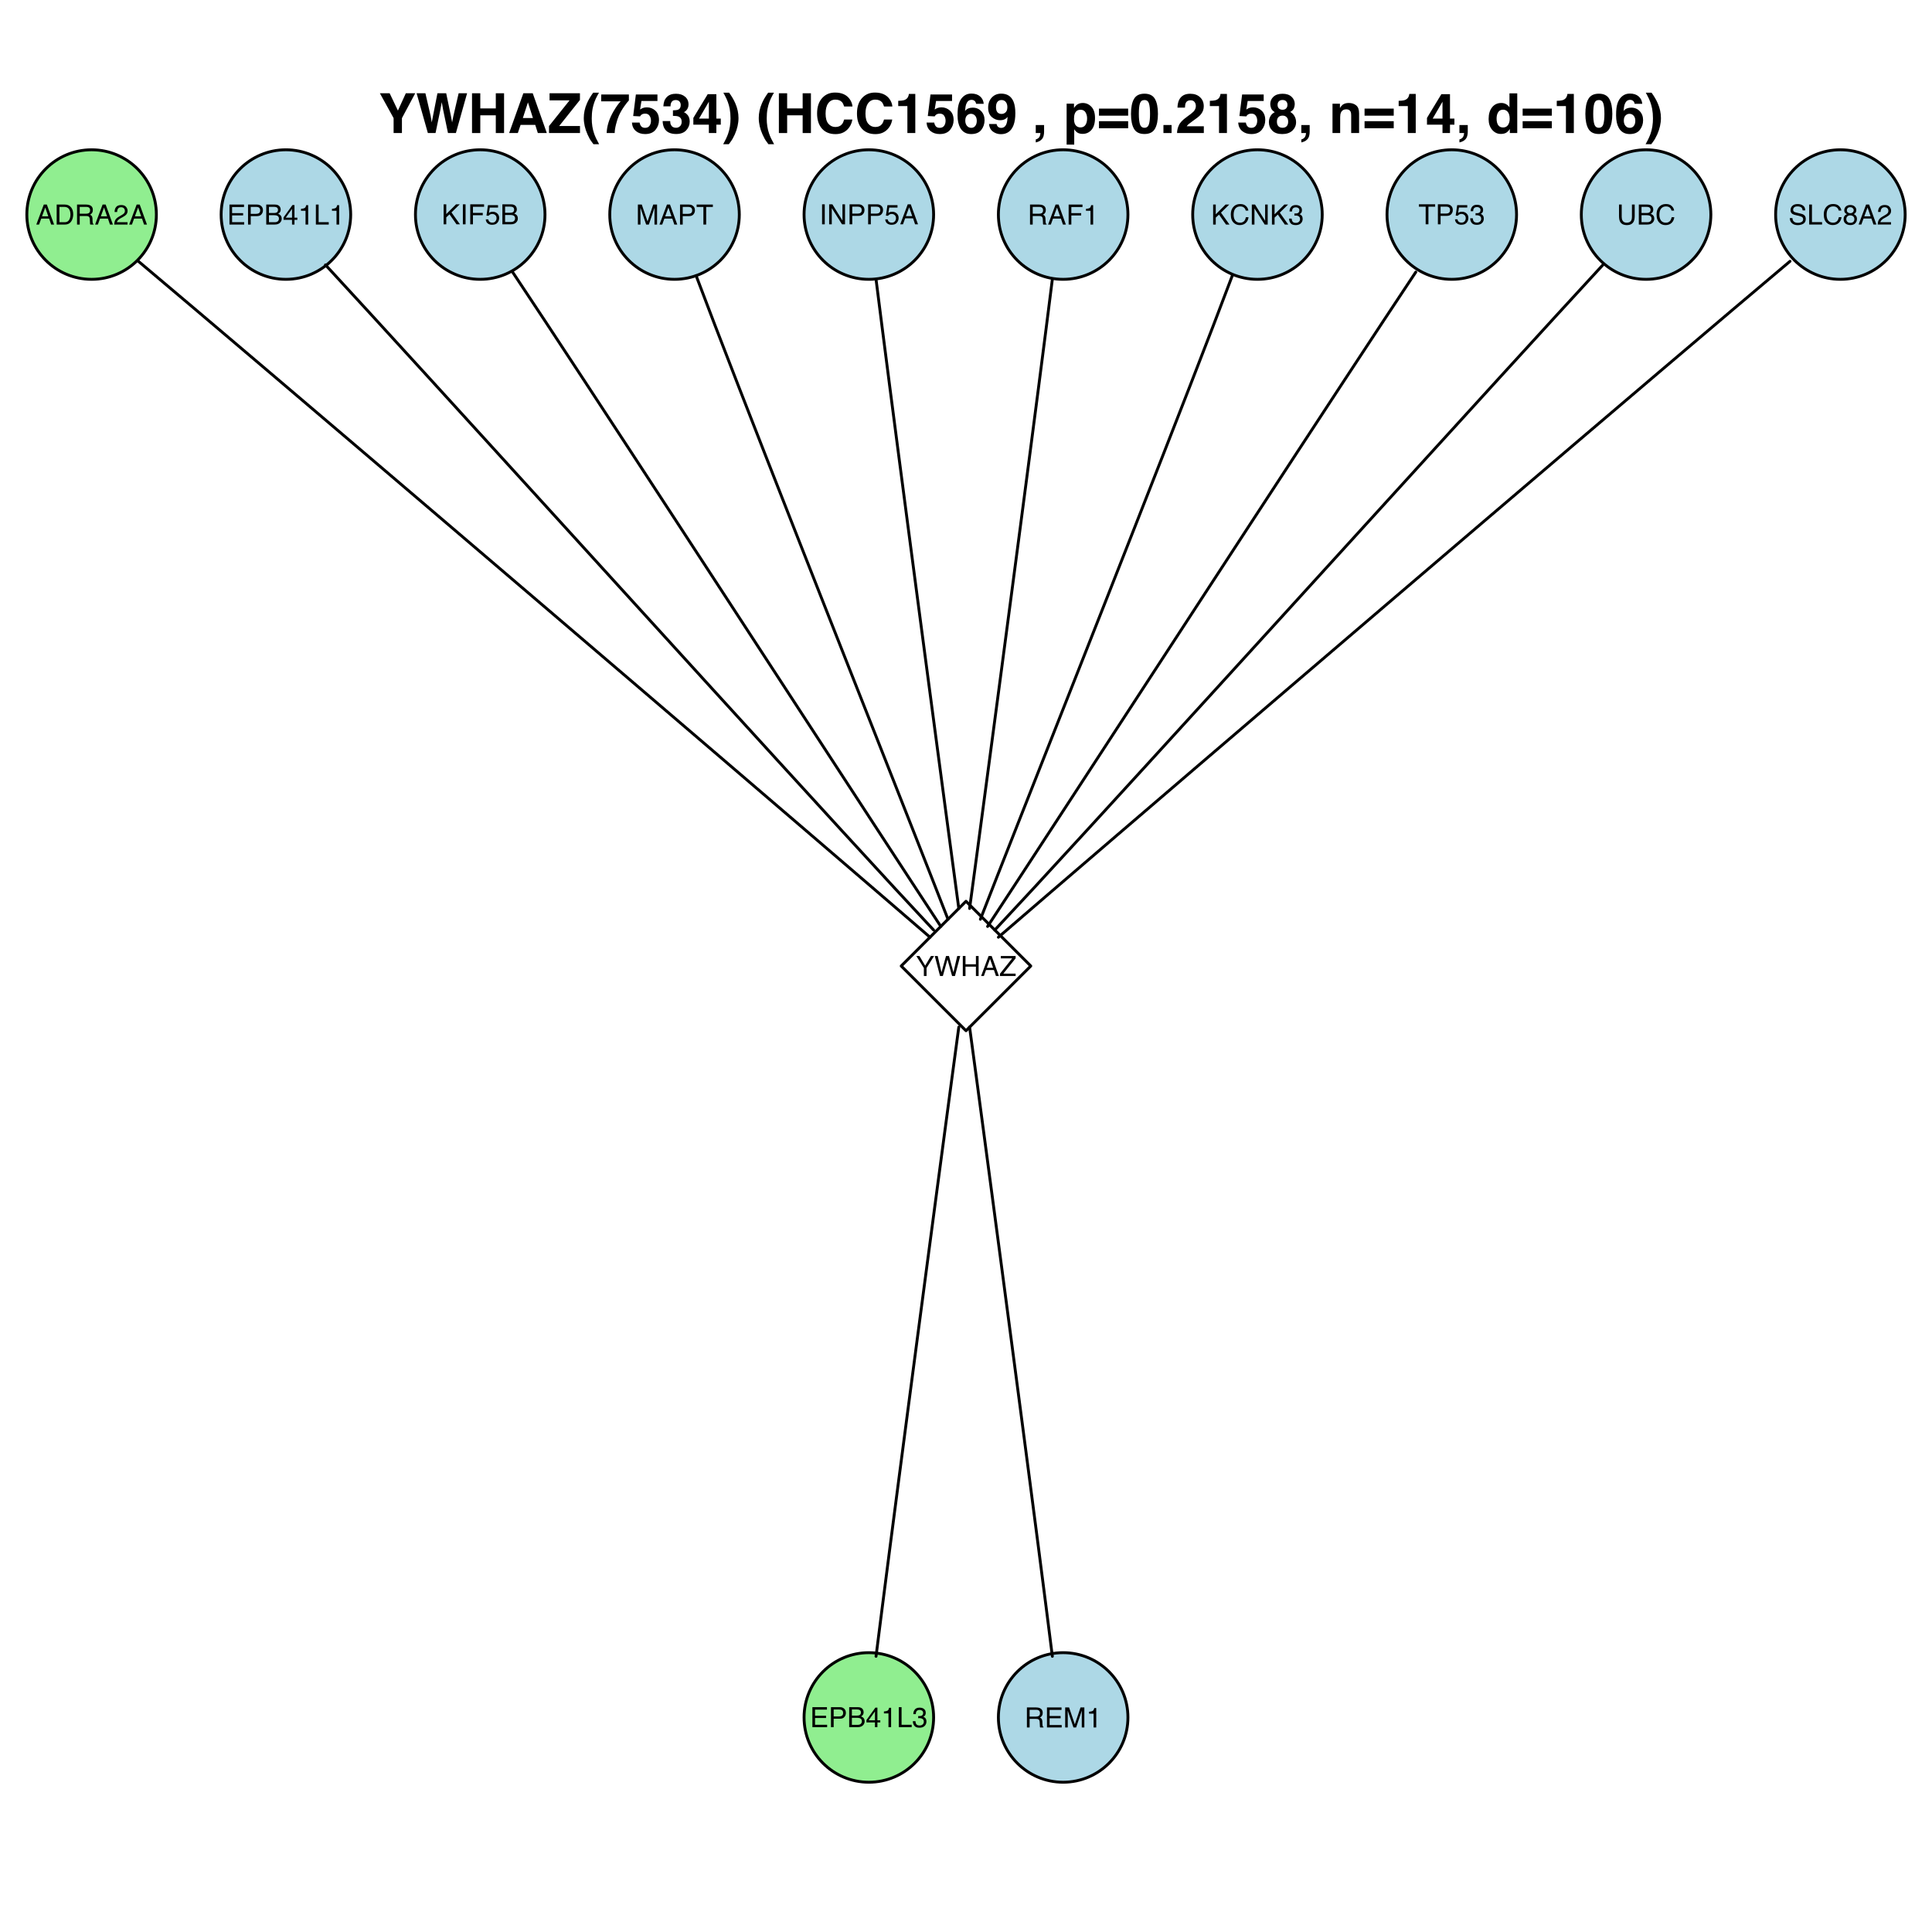 <?xml version="1.0" encoding="UTF-8"?>
<svg xmlns="http://www.w3.org/2000/svg" xmlns:xlink="http://www.w3.org/1999/xlink" width="504pt" height="504pt" viewBox="0 0 504 504" version="1.1">
<defs>
<g>
<symbol overflow="visible" id="glyph0-0">
<path style="stroke:none;" d="M 0.234 0 L 0.234 -5.219 L 4.375 -5.219 L 4.375 0 Z M 3.719 -0.656 L 3.719 -4.562 L 0.891 -4.562 L 0.891 -0.656 Z "/>
</symbol>
<symbol overflow="visible" id="glyph0-1">
<path style="stroke:none;" d="M 3.234 -2.141 L 2.438 -4.438 L 1.594 -2.141 Z M 2.062 -5.219 L 2.859 -5.219 L 4.75 0 L 3.984 0 L 3.453 -1.562 L 1.391 -1.562 L 0.828 0 L 0.109 0 Z M 2.438 -5.219 Z "/>
</symbol>
<symbol overflow="visible" id="glyph0-2">
<path style="stroke:none;" d="M 2.547 -0.609 C 2.785 -0.609 2.984 -0.629 3.141 -0.672 C 3.422 -0.766 3.645 -0.941 3.812 -1.203 C 3.957 -1.422 4.062 -1.691 4.125 -2.016 C 4.156 -2.211 4.172 -2.395 4.172 -2.562 C 4.172 -3.207 4.039 -3.707 3.781 -4.062 C 3.531 -4.426 3.117 -4.609 2.547 -4.609 L 1.297 -4.609 L 1.297 -0.609 Z M 0.578 -5.219 L 2.703 -5.219 C 3.41 -5.219 3.961 -4.961 4.359 -4.453 C 4.711 -3.992 4.891 -3.406 4.891 -2.688 C 4.891 -2.133 4.785 -1.633 4.578 -1.188 C 4.211 -0.395 3.582 0 2.688 0 L 0.578 0 Z "/>
</symbol>
<symbol overflow="visible" id="glyph0-3">
<path style="stroke:none;" d="M 2.969 -2.828 C 3.301 -2.828 3.562 -2.891 3.75 -3.016 C 3.945 -3.148 4.047 -3.391 4.047 -3.734 C 4.047 -4.109 3.91 -4.363 3.641 -4.5 C 3.504 -4.57 3.312 -4.609 3.062 -4.609 L 1.344 -4.609 L 1.344 -2.828 Z M 0.641 -5.219 L 3.047 -5.219 C 3.441 -5.219 3.77 -5.156 4.031 -5.031 C 4.52 -4.812 4.766 -4.406 4.766 -3.812 C 4.766 -3.5 4.695 -3.242 4.562 -3.047 C 4.438 -2.848 4.258 -2.688 4.031 -2.562 C 4.238 -2.477 4.391 -2.367 4.484 -2.234 C 4.586 -2.098 4.648 -1.879 4.672 -1.578 L 4.688 -0.875 C 4.695 -0.676 4.711 -0.531 4.734 -0.438 C 4.773 -0.27 4.852 -0.16 4.969 -0.109 L 4.969 0 L 4.094 0 C 4.07 -0.039 4.051 -0.098 4.031 -0.172 C 4.02 -0.242 4.016 -0.379 4.016 -0.578 L 3.969 -1.453 C 3.945 -1.797 3.82 -2.023 3.594 -2.141 C 3.457 -2.203 3.242 -2.234 2.953 -2.234 L 1.344 -2.234 L 1.344 0 L 0.641 0 Z "/>
</symbol>
<symbol overflow="visible" id="glyph0-4">
<path style="stroke:none;" d="M 0.234 0 C 0.254 -0.438 0.344 -0.816 0.5 -1.141 C 0.656 -1.461 0.961 -1.758 1.422 -2.031 L 2.094 -2.422 C 2.406 -2.598 2.625 -2.75 2.75 -2.875 C 2.938 -3.07 3.031 -3.297 3.031 -3.547 C 3.031 -3.836 2.941 -4.07 2.766 -4.25 C 2.586 -4.426 2.352 -4.516 2.062 -4.516 C 1.625 -4.516 1.32 -4.348 1.156 -4.016 C 1.062 -3.836 1.008 -3.594 1 -3.281 L 0.344 -3.281 C 0.352 -3.719 0.438 -4.078 0.594 -4.359 C 0.875 -4.848 1.363 -5.094 2.062 -5.094 C 2.645 -5.094 3.066 -4.938 3.328 -4.625 C 3.598 -4.312 3.734 -3.961 3.734 -3.578 C 3.734 -3.172 3.594 -2.82 3.312 -2.531 C 3.145 -2.363 2.848 -2.16 2.422 -1.922 L 1.938 -1.656 C 1.695 -1.531 1.516 -1.406 1.391 -1.281 C 1.148 -1.082 1 -0.859 0.938 -0.609 L 3.719 -0.609 L 3.719 0 Z "/>
</symbol>
<symbol overflow="visible" id="glyph0-5">
<path style="stroke:none;" d="M 0.625 -5.219 L 4.422 -5.219 L 4.422 -4.578 L 1.312 -4.578 L 1.312 -2.984 L 4.188 -2.984 L 4.188 -2.391 L 1.312 -2.391 L 1.312 -0.625 L 4.469 -0.625 L 4.469 0 L 0.625 0 Z M 2.547 -5.219 Z "/>
</symbol>
<symbol overflow="visible" id="glyph0-6">
<path style="stroke:none;" d="M 0.625 -5.219 L 2.969 -5.219 C 3.426 -5.219 3.797 -5.082 4.078 -4.812 C 4.367 -4.551 4.516 -4.188 4.516 -3.719 C 4.516 -3.312 4.383 -2.957 4.125 -2.656 C 3.875 -2.352 3.488 -2.203 2.969 -2.203 L 1.328 -2.203 L 1.328 0 L 0.625 0 Z M 3.797 -3.719 C 3.797 -4.102 3.656 -4.363 3.375 -4.5 C 3.219 -4.57 3.004 -4.609 2.734 -4.609 L 1.328 -4.609 L 1.328 -2.797 L 2.734 -2.797 C 3.047 -2.797 3.301 -2.863 3.5 -3 C 3.695 -3.133 3.797 -3.375 3.797 -3.719 Z "/>
</symbol>
<symbol overflow="visible" id="glyph0-7">
<path style="stroke:none;" d="M 2.516 -3.016 C 2.805 -3.016 3.035 -3.051 3.203 -3.125 C 3.461 -3.258 3.594 -3.492 3.594 -3.828 C 3.594 -4.172 3.457 -4.398 3.188 -4.516 C 3.031 -4.586 2.797 -4.625 2.484 -4.625 L 1.234 -4.625 L 1.234 -3.016 Z M 2.75 -0.609 C 3.188 -0.609 3.492 -0.734 3.672 -0.984 C 3.785 -1.141 3.844 -1.328 3.844 -1.547 C 3.844 -1.93 3.676 -2.191 3.344 -2.328 C 3.164 -2.398 2.926 -2.438 2.625 -2.438 L 1.234 -2.438 L 1.234 -0.609 Z M 0.531 -5.219 L 2.781 -5.219 C 3.383 -5.219 3.816 -5.035 4.078 -4.672 C 4.223 -4.453 4.297 -4.203 4.297 -3.922 C 4.297 -3.586 4.203 -3.316 4.016 -3.109 C 3.922 -2.992 3.785 -2.895 3.609 -2.812 C 3.867 -2.707 4.066 -2.594 4.203 -2.469 C 4.441 -2.238 4.562 -1.922 4.562 -1.516 C 4.562 -1.18 4.453 -0.879 4.234 -0.609 C 3.922 -0.203 3.422 0 2.734 0 L 0.531 0 Z "/>
</symbol>
<symbol overflow="visible" id="glyph0-8">
<path style="stroke:none;" d="M 2.406 -1.797 L 2.406 -4.094 L 0.766 -1.797 Z M 2.406 0 L 2.406 -1.234 L 0.188 -1.234 L 0.188 -1.859 L 2.516 -5.094 L 3.047 -5.094 L 3.047 -1.797 L 3.797 -1.797 L 3.797 -1.234 L 3.047 -1.234 L 3.047 0 Z "/>
</symbol>
<symbol overflow="visible" id="glyph0-9">
<path style="stroke:none;" d="M 0.703 -3.594 L 0.703 -4.094 C 1.16 -4.133 1.477 -4.207 1.656 -4.312 C 1.844 -4.414 1.977 -4.664 2.062 -5.062 L 2.578 -5.062 L 2.578 0 L 1.891 0 L 1.891 -3.594 Z "/>
</symbol>
<symbol overflow="visible" id="glyph0-10">
<path style="stroke:none;" d="M 0.547 -5.219 L 1.266 -5.219 L 1.266 -0.625 L 3.906 -0.625 L 3.906 0 L 0.547 0 Z "/>
</symbol>
<symbol overflow="visible" id="glyph0-11">
<path style="stroke:none;" d="M 0.547 -5.219 L 1.234 -5.219 L 1.234 -2.672 L 3.781 -5.219 L 4.75 -5.219 L 2.594 -3.109 L 4.812 0 L 3.906 0 L 2.078 -2.609 L 1.234 -1.812 L 1.234 0 L 0.547 0 Z "/>
</symbol>
<symbol overflow="visible" id="glyph0-12">
<path style="stroke:none;" d="M 0.719 -5.219 L 1.422 -5.219 L 1.422 0 L 0.719 0 Z "/>
</symbol>
<symbol overflow="visible" id="glyph0-13">
<path style="stroke:none;" d="M 0.625 -5.219 L 4.234 -5.219 L 4.234 -4.578 L 1.328 -4.578 L 1.328 -2.984 L 3.891 -2.984 L 3.891 -2.375 L 1.328 -2.375 L 1.328 0 L 0.625 0 Z "/>
</symbol>
<symbol overflow="visible" id="glyph0-14">
<path style="stroke:none;" d="M 0.891 -1.297 C 0.941 -0.93 1.113 -0.68 1.406 -0.547 C 1.551 -0.473 1.727 -0.438 1.938 -0.438 C 2.312 -0.438 2.586 -0.555 2.766 -0.797 C 2.953 -1.035 3.047 -1.301 3.047 -1.594 C 3.047 -1.945 2.938 -2.219 2.719 -2.406 C 2.5 -2.602 2.238 -2.703 1.938 -2.703 C 1.719 -2.703 1.531 -2.66 1.375 -2.578 C 1.219 -2.492 1.082 -2.379 0.969 -2.234 L 0.422 -2.266 L 0.812 -5 L 3.438 -5 L 3.438 -4.375 L 1.281 -4.375 L 1.062 -2.969 C 1.188 -3.051 1.301 -3.117 1.406 -3.172 C 1.594 -3.242 1.812 -3.281 2.062 -3.281 C 2.531 -3.281 2.926 -3.129 3.25 -2.828 C 3.57 -2.535 3.734 -2.156 3.734 -1.688 C 3.734 -1.207 3.582 -0.785 3.281 -0.422 C 2.988 -0.055 2.516 0.125 1.859 0.125 C 1.453 0.125 1.086 0.008 0.766 -0.219 C 0.453 -0.457 0.273 -0.816 0.234 -1.297 Z "/>
</symbol>
<symbol overflow="visible" id="glyph0-15">
<path style="stroke:none;" d="M 0.531 -5.219 L 1.547 -5.219 L 3.047 -0.812 L 4.531 -5.219 L 5.531 -5.219 L 5.531 0 L 4.859 0 L 4.859 -3.078 C 4.859 -3.18 4.859 -3.352 4.859 -3.594 C 4.867 -3.844 4.875 -4.109 4.875 -4.391 L 3.391 0 L 2.688 0 L 1.188 -4.391 L 1.188 -4.234 C 1.188 -4.109 1.188 -3.914 1.188 -3.656 C 1.195 -3.395 1.203 -3.203 1.203 -3.078 L 1.203 0 L 0.531 0 Z "/>
</symbol>
<symbol overflow="visible" id="glyph0-16">
<path style="stroke:none;" d="M 4.344 -5.219 L 4.344 -4.594 L 2.594 -4.594 L 2.594 0 L 1.875 0 L 1.875 -4.594 L 0.109 -4.594 L 0.109 -5.219 Z "/>
</symbol>
<symbol overflow="visible" id="glyph0-17">
<path style="stroke:none;" d="M 0.547 -5.219 L 1.391 -5.219 L 4.016 -0.984 L 4.016 -5.219 L 4.688 -5.219 L 4.688 0 L 3.906 0 L 1.234 -4.219 L 1.234 0 L 0.547 0 Z M 2.578 -5.219 Z "/>
</symbol>
<symbol overflow="visible" id="glyph0-18">
<path style="stroke:none;" d="M 2.75 -5.359 C 3.406 -5.359 3.914 -5.18 4.281 -4.828 C 4.645 -4.484 4.848 -4.086 4.891 -3.641 L 4.203 -3.641 C 4.129 -3.984 3.973 -4.25 3.734 -4.438 C 3.504 -4.633 3.176 -4.734 2.75 -4.734 C 2.238 -4.734 1.828 -4.551 1.516 -4.188 C 1.203 -3.832 1.047 -3.285 1.047 -2.547 C 1.047 -1.93 1.188 -1.43 1.469 -1.047 C 1.75 -0.672 2.176 -0.484 2.75 -0.484 C 3.258 -0.484 3.656 -0.68 3.938 -1.078 C 4.07 -1.297 4.176 -1.578 4.25 -1.922 L 4.938 -1.922 C 4.875 -1.367 4.672 -0.906 4.328 -0.531 C 3.91 -0.082 3.352 0.141 2.656 0.141 C 2.051 0.141 1.539 -0.047 1.125 -0.422 C 0.582 -0.898 0.312 -1.645 0.312 -2.656 C 0.312 -3.426 0.516 -4.055 0.922 -4.547 C 1.367 -5.086 1.977 -5.359 2.75 -5.359 Z M 2.609 -5.359 Z "/>
</symbol>
<symbol overflow="visible" id="glyph0-19">
<path style="stroke:none;" d="M 1.891 0.141 C 1.285 0.141 0.848 -0.02 0.578 -0.344 C 0.305 -0.676 0.172 -1.082 0.172 -1.562 L 0.844 -1.562 C 0.875 -1.227 0.938 -0.988 1.031 -0.844 C 1.195 -0.57 1.492 -0.438 1.922 -0.438 C 2.254 -0.438 2.52 -0.523 2.719 -0.703 C 2.926 -0.891 3.031 -1.125 3.031 -1.406 C 3.031 -1.758 2.922 -2.004 2.703 -2.141 C 2.492 -2.285 2.203 -2.359 1.828 -2.359 C 1.785 -2.359 1.738 -2.352 1.688 -2.344 C 1.645 -2.344 1.602 -2.344 1.562 -2.344 L 1.562 -2.906 C 1.625 -2.906 1.676 -2.898 1.719 -2.891 C 1.77 -2.891 1.82 -2.891 1.875 -2.891 C 2.113 -2.891 2.312 -2.926 2.469 -3 C 2.727 -3.133 2.859 -3.375 2.859 -3.719 C 2.859 -3.969 2.77 -4.16 2.594 -4.297 C 2.414 -4.43 2.207 -4.5 1.969 -4.5 C 1.539 -4.5 1.242 -4.359 1.078 -4.078 C 0.992 -3.922 0.945 -3.695 0.938 -3.406 L 0.297 -3.406 C 0.297 -3.789 0.375 -4.113 0.531 -4.375 C 0.789 -4.852 1.25 -5.094 1.906 -5.094 C 2.414 -5.094 2.812 -4.973 3.094 -4.734 C 3.383 -4.504 3.531 -4.172 3.531 -3.734 C 3.531 -3.422 3.445 -3.172 3.281 -2.984 C 3.176 -2.859 3.039 -2.766 2.875 -2.703 C 3.145 -2.629 3.352 -2.484 3.5 -2.266 C 3.645 -2.055 3.719 -1.801 3.719 -1.5 C 3.719 -1.02 3.555 -0.625 3.234 -0.312 C 2.922 -0.008 2.473 0.141 1.891 0.141 Z "/>
</symbol>
<symbol overflow="visible" id="glyph0-20">
<path style="stroke:none;" d="M 1.312 -5.219 L 1.312 -1.984 C 1.312 -1.609 1.383 -1.297 1.531 -1.047 C 1.738 -0.672 2.094 -0.484 2.594 -0.484 C 3.195 -0.484 3.602 -0.688 3.812 -1.094 C 3.926 -1.312 3.984 -1.609 3.984 -1.984 L 3.984 -5.219 L 4.703 -5.219 L 4.703 -2.281 C 4.703 -1.645 4.617 -1.156 4.453 -0.812 C 4.129 -0.176 3.531 0.141 2.656 0.141 C 1.77 0.141 1.172 -0.176 0.859 -0.812 C 0.691 -1.156 0.609 -1.645 0.609 -2.281 L 0.609 -5.219 Z M 2.656 -5.219 Z "/>
</symbol>
<symbol overflow="visible" id="glyph0-21">
<path style="stroke:none;" d="M 1.016 -1.688 C 1.035 -1.383 1.102 -1.145 1.219 -0.969 C 1.457 -0.613 1.875 -0.438 2.469 -0.438 C 2.727 -0.438 2.969 -0.477 3.188 -0.562 C 3.602 -0.707 3.812 -0.969 3.812 -1.344 C 3.812 -1.625 3.723 -1.828 3.547 -1.953 C 3.367 -2.066 3.086 -2.172 2.703 -2.266 L 2 -2.422 C 1.539 -2.523 1.211 -2.641 1.016 -2.766 C 0.691 -2.984 0.531 -3.305 0.531 -3.734 C 0.531 -4.203 0.691 -4.586 1.016 -4.891 C 1.336 -5.191 1.797 -5.344 2.391 -5.344 C 2.93 -5.344 3.395 -5.207 3.781 -4.938 C 4.164 -4.676 4.359 -4.258 4.359 -3.688 L 3.688 -3.688 C 3.656 -3.957 3.582 -4.172 3.469 -4.328 C 3.25 -4.598 2.879 -4.734 2.359 -4.734 C 1.941 -4.734 1.645 -4.645 1.469 -4.469 C 1.289 -4.289 1.203 -4.086 1.203 -3.859 C 1.203 -3.609 1.305 -3.422 1.516 -3.297 C 1.648 -3.223 1.969 -3.129 2.469 -3.016 L 3.188 -2.844 C 3.539 -2.77 3.816 -2.66 4.016 -2.516 C 4.336 -2.273 4.5 -1.922 4.5 -1.453 C 4.5 -0.879 4.289 -0.469 3.875 -0.219 C 3.457 0.031 2.969 0.156 2.406 0.156 C 1.758 0.156 1.254 -0.008 0.891 -0.344 C 0.523 -0.676 0.344 -1.125 0.344 -1.688 Z M 2.438 -5.359 Z "/>
</symbol>
<symbol overflow="visible" id="glyph0-22">
<path style="stroke:none;" d="M 1.969 -2.953 C 2.25 -2.953 2.469 -3.031 2.625 -3.188 C 2.789 -3.344 2.875 -3.531 2.875 -3.75 C 2.875 -3.938 2.797 -4.109 2.641 -4.266 C 2.492 -4.43 2.266 -4.516 1.953 -4.516 C 1.648 -4.516 1.426 -4.43 1.281 -4.266 C 1.145 -4.109 1.078 -3.926 1.078 -3.719 C 1.078 -3.477 1.164 -3.289 1.344 -3.156 C 1.52 -3.02 1.727 -2.953 1.969 -2.953 Z M 2.016 -0.438 C 2.305 -0.438 2.551 -0.516 2.75 -0.672 C 2.945 -0.836 3.047 -1.078 3.047 -1.391 C 3.047 -1.723 2.941 -1.973 2.734 -2.141 C 2.535 -2.305 2.281 -2.391 1.969 -2.391 C 1.664 -2.391 1.414 -2.301 1.219 -2.125 C 1.031 -1.957 0.938 -1.719 0.938 -1.406 C 0.938 -1.145 1.023 -0.914 1.203 -0.719 C 1.379 -0.531 1.648 -0.438 2.016 -0.438 Z M 1.109 -2.703 C 0.93 -2.785 0.789 -2.875 0.688 -2.969 C 0.5 -3.156 0.406 -3.398 0.406 -3.703 C 0.406 -4.086 0.539 -4.414 0.812 -4.688 C 1.094 -4.957 1.484 -5.094 1.984 -5.094 C 2.473 -5.094 2.852 -4.961 3.125 -4.703 C 3.406 -4.453 3.547 -4.156 3.547 -3.812 C 3.547 -3.488 3.469 -3.234 3.312 -3.047 C 3.219 -2.93 3.078 -2.82 2.891 -2.719 C 3.098 -2.613 3.266 -2.5 3.391 -2.375 C 3.609 -2.145 3.719 -1.836 3.719 -1.453 C 3.719 -1.004 3.566 -0.625 3.266 -0.312 C 2.973 -0.008 2.551 0.141 2 0.141 C 1.508 0.141 1.094 0.008 0.75 -0.25 C 0.406 -0.52 0.234 -0.91 0.234 -1.422 C 0.234 -1.723 0.305 -1.984 0.453 -2.203 C 0.598 -2.422 0.816 -2.586 1.109 -2.703 Z "/>
</symbol>
<symbol overflow="visible" id="glyph0-23">
<path style="stroke:none;" d="M 0.156 -5.219 L 0.969 -5.219 L 2.469 -2.703 L 3.969 -5.219 L 4.797 -5.219 L 2.828 -2.094 L 2.828 0 L 2.125 0 L 2.125 -2.094 Z M 2.484 -5.219 Z "/>
</symbol>
<symbol overflow="visible" id="glyph0-24">
<path style="stroke:none;" d="M 0.891 -5.219 L 1.875 -0.969 L 3.062 -5.219 L 3.828 -5.219 L 5 -0.969 L 5.984 -5.219 L 6.766 -5.219 L 5.391 0 L 4.641 0 L 3.438 -4.328 L 2.234 0 L 1.5 0 L 0.125 -5.219 Z "/>
</symbol>
<symbol overflow="visible" id="glyph0-25">
<path style="stroke:none;" d="M 0.578 -5.219 L 1.281 -5.219 L 1.281 -3.062 L 4 -3.062 L 4 -5.219 L 4.703 -5.219 L 4.703 0 L 4 0 L 4 -2.438 L 1.281 -2.438 L 1.281 0 L 0.578 0 Z "/>
</symbol>
<symbol overflow="visible" id="glyph0-26">
<path style="stroke:none;" d="M 0.172 -0.578 L 3.359 -4.594 L 0.406 -4.594 L 0.406 -5.219 L 4.266 -5.219 L 4.266 -4.609 L 1.062 -0.625 L 4.266 -0.625 L 4.266 0 L 0.172 0 Z M 2.344 -5.219 Z "/>
</symbol>
<symbol overflow="visible" id="glyph1-0">
<path style="stroke:none;" d="M 1.078 0 L 1.078 -10.375 L 9.438 -10.375 L 9.438 0 Z M 8.141 -1.297 L 8.141 -9.078 L 2.375 -9.078 L 2.375 -1.297 Z "/>
</symbol>
<symbol overflow="visible" id="glyph1-1">
<path style="stroke:none;" d="M 7.016 -10.375 L 9.469 -10.375 L 6 -3.891 L 6 0 L 3.828 0 L 3.828 -3.891 L 0.25 -10.375 L 2.797 -10.375 L 4.953 -5.859 Z M 4.859 -10.375 Z "/>
</symbol>
<symbol overflow="visible" id="glyph1-2">
<path style="stroke:none;" d="M 2.516 -10.375 L 3.891 -4.438 L 4.172 -2.781 L 4.484 -4.391 L 5.656 -10.375 L 7.938 -10.375 L 9.172 -4.438 L 9.484 -2.781 L 9.797 -4.375 L 11.188 -10.375 L 13.391 -10.375 L 10.469 0 L 8.406 0 L 7.141 -6.062 L 6.781 -8.062 L 6.422 -6.062 L 5.156 0 L 3.156 0 L 0.219 -10.375 Z "/>
</symbol>
<symbol overflow="visible" id="glyph1-3">
<path style="stroke:none;" d="M 1.078 0 L 1.078 -10.375 L 3.234 -10.375 L 3.234 -6.422 L 7.281 -6.422 L 7.281 -10.375 L 9.438 -10.375 L 9.438 0 L 7.281 0 L 7.281 -4.625 L 3.234 -4.625 L 3.234 0 Z "/>
</symbol>
<symbol overflow="visible" id="glyph1-4">
<path style="stroke:none;" d="M 3.938 -3.922 L 6.562 -3.922 L 5.266 -8 Z M 4.062 -10.375 L 6.516 -10.375 L 10.188 0 L 7.844 0 L 7.172 -2.125 L 3.344 -2.125 L 2.625 0 L 0.359 0 Z M 5.281 -10.375 Z "/>
</symbol>
<symbol overflow="visible" id="glyph1-5">
<path style="stroke:none;" d="M 0.359 -1.828 L 5.719 -8.531 L 0.5 -8.531 L 0.5 -10.375 L 8.422 -10.375 L 8.422 -8.625 L 3 -1.828 L 8.438 -1.828 L 8.438 0 L 0.359 0 Z M 4.453 -10.375 Z "/>
</symbol>
<symbol overflow="visible" id="glyph1-6">
<path style="stroke:none;" d="M 1.453 -7.75 C 1.816 -8.613 2.359 -9.539 3.078 -10.531 L 4.594 -10.531 L 4.156 -9.75 C 3.562 -8.664 3.148 -7.531 2.922 -6.344 C 2.773 -5.562 2.703 -4.711 2.703 -3.797 C 2.703 -2.359 2.91 -1.039 3.328 0.156 C 3.566 0.875 4 1.789 4.625 2.906 L 3.141 2.906 L 2.641 2.219 C 2.316 1.812 1.973 1.195 1.609 0.375 C 0.953 -1.082 0.625 -2.516 0.625 -3.922 C 0.625 -5.211 0.898 -6.488 1.453 -7.75 Z "/>
</symbol>
<symbol overflow="visible" id="glyph1-7">
<path style="stroke:none;" d="M 7.594 -8.5 C 7.289 -8.195 6.875 -7.664 6.344 -6.906 C 5.812 -6.156 5.363 -5.379 5 -4.578 C 4.719 -3.941 4.461 -3.164 4.234 -2.25 C 4.004 -1.332 3.891 -0.582 3.891 0 L 1.797 0 C 1.859 -1.832 2.461 -3.734 3.609 -5.703 C 4.336 -6.93 4.953 -7.785 5.453 -8.266 L 0.359 -8.266 L 0.391 -10.062 L 7.594 -10.062 Z "/>
</symbol>
<symbol overflow="visible" id="glyph1-8">
<path style="stroke:none;" d="M 2.375 -2.734 C 2.457 -2.297 2.609 -1.957 2.828 -1.719 C 3.055 -1.477 3.383 -1.359 3.812 -1.359 C 4.312 -1.359 4.691 -1.531 4.953 -1.875 C 5.211 -2.227 5.344 -2.672 5.344 -3.203 C 5.344 -3.723 5.219 -4.16 4.969 -4.516 C 4.727 -4.879 4.352 -5.062 3.844 -5.062 C 3.594 -5.062 3.379 -5.031 3.203 -4.969 C 2.891 -4.852 2.656 -4.645 2.5 -4.344 L 0.703 -4.438 L 1.406 -10.062 L 7.031 -10.062 L 7.031 -8.359 L 2.859 -8.359 L 2.5 -6.141 C 2.812 -6.336 3.051 -6.469 3.219 -6.531 C 3.508 -6.645 3.863 -6.703 4.281 -6.703 C 5.125 -6.703 5.859 -6.414 6.484 -5.844 C 7.117 -5.281 7.438 -4.457 7.438 -3.375 C 7.438 -2.426 7.133 -1.582 6.531 -0.844 C 5.926 -0.102 5.02 0.266 3.812 0.266 C 2.844 0.266 2.047 0.004 1.422 -0.516 C 0.797 -1.035 0.445 -1.773 0.375 -2.734 Z "/>
</symbol>
<symbol overflow="visible" id="glyph1-9">
<path style="stroke:none;" d="M 2.344 -3.125 C 2.344 -2.719 2.41 -2.383 2.547 -2.125 C 2.785 -1.625 3.227 -1.375 3.875 -1.375 C 4.27 -1.375 4.613 -1.508 4.906 -1.781 C 5.195 -2.051 5.344 -2.441 5.344 -2.953 C 5.344 -3.617 5.07 -4.066 4.531 -4.297 C 4.219 -4.422 3.727 -4.484 3.062 -4.484 L 3.062 -5.922 C 3.719 -5.93 4.176 -5.992 4.438 -6.109 C 4.875 -6.305 5.094 -6.703 5.094 -7.297 C 5.094 -7.691 4.977 -8.008 4.75 -8.25 C 4.531 -8.488 4.211 -8.609 3.797 -8.609 C 3.328 -8.609 2.977 -8.457 2.75 -8.156 C 2.531 -7.863 2.426 -7.469 2.438 -6.969 L 0.562 -6.969 C 0.582 -7.469 0.672 -7.945 0.828 -8.406 C 0.984 -8.801 1.238 -9.172 1.594 -9.516 C 1.852 -9.754 2.164 -9.938 2.531 -10.062 C 2.895 -10.188 3.336 -10.25 3.859 -10.25 C 4.836 -10.25 5.625 -9.992 6.219 -9.484 C 6.82 -8.984 7.125 -8.312 7.125 -7.469 C 7.125 -6.863 6.941 -6.352 6.578 -5.938 C 6.359 -5.688 6.125 -5.516 5.875 -5.422 C 6.062 -5.422 6.328 -5.258 6.672 -4.938 C 7.18 -4.469 7.438 -3.82 7.438 -3 C 7.438 -2.133 7.133 -1.375 6.531 -0.719 C 5.938 -0.07 5.055 0.25 3.891 0.25 C 2.441 0.25 1.438 -0.219 0.875 -1.156 C 0.57 -1.656 0.406 -2.312 0.375 -3.125 Z "/>
</symbol>
<symbol overflow="visible" id="glyph1-10">
<path style="stroke:none;" d="M 7.531 -2.188 L 6.375 -2.188 L 6.375 0 L 4.422 0 L 4.422 -2.188 L 0.375 -2.188 L 0.375 -3.953 L 4.125 -10.141 L 6.375 -10.141 L 6.375 -3.766 L 7.531 -3.766 Z M 4.422 -3.766 L 4.422 -8.172 L 1.859 -3.766 Z "/>
</symbol>
<symbol overflow="visible" id="glyph1-11">
<path style="stroke:none;" d="M 1.688 -10.531 C 2.406 -9.539 2.945 -8.613 3.312 -7.75 C 3.863 -6.488 4.141 -5.211 4.141 -3.922 C 4.141 -2.516 3.816 -1.082 3.172 0.375 C 2.797 1.195 2.445 1.812 2.125 2.219 L 1.625 2.906 L 0.141 2.906 C 0.766 1.789 1.195 0.875 1.438 0.156 C 1.852 -1.039 2.062 -2.359 2.062 -3.797 C 2.062 -4.711 1.988 -5.562 1.844 -6.344 C 1.613 -7.531 1.203 -8.664 0.609 -9.75 L 0.188 -10.531 Z "/>
</symbol>
<symbol overflow="visible" id="glyph1-12">
<path style="stroke:none;" d=""/>
</symbol>
<symbol overflow="visible" id="glyph1-13">
<path style="stroke:none;" d="M 0.641 -5.094 C 0.641 -6.906 1.129 -8.301 2.109 -9.281 C 2.953 -10.133 4.023 -10.562 5.328 -10.562 C 7.066 -10.562 8.344 -9.988 9.156 -8.844 C 9.594 -8.207 9.832 -7.566 9.875 -6.922 L 7.703 -6.922 C 7.555 -7.41 7.375 -7.785 7.156 -8.047 C 6.758 -8.492 6.176 -8.719 5.406 -8.719 C 4.625 -8.719 4.004 -8.398 3.547 -7.766 C 3.086 -7.129 2.859 -6.227 2.859 -5.062 C 2.859 -3.895 3.098 -3.02 3.578 -2.438 C 4.066 -1.863 4.68 -1.578 5.422 -1.578 C 6.18 -1.578 6.758 -1.828 7.156 -2.328 C 7.375 -2.598 7.555 -3 7.703 -3.531 L 9.844 -3.531 C 9.656 -2.406 9.176 -1.488 8.406 -0.781 C 7.633 -0.07 6.645 0.281 5.438 0.281 C 3.945 0.281 2.773 -0.191 1.922 -1.141 C 1.066 -2.109 0.641 -3.426 0.641 -5.094 Z M 5.266 -10.688 Z "/>
</symbol>
<symbol overflow="visible" id="glyph1-14">
<path style="stroke:none;" d="M 1 -7.031 L 1 -8.406 C 1.633 -8.426 2.078 -8.469 2.328 -8.531 C 2.734 -8.613 3.062 -8.789 3.312 -9.062 C 3.488 -9.238 3.617 -9.484 3.703 -9.797 C 3.754 -9.973 3.781 -10.109 3.781 -10.203 L 5.453 -10.203 L 5.453 0 L 3.391 0 L 3.391 -7.031 Z "/>
</symbol>
<symbol overflow="visible" id="glyph1-15">
<path style="stroke:none;" d="M 2.469 -3.234 C 2.469 -2.68 2.613 -2.227 2.906 -1.875 C 3.195 -1.531 3.57 -1.359 4.031 -1.359 C 4.477 -1.359 4.828 -1.523 5.078 -1.859 C 5.336 -2.203 5.469 -2.641 5.469 -3.172 C 5.469 -3.766 5.32 -4.219 5.031 -4.531 C 4.738 -4.852 4.379 -5.016 3.953 -5.016 C 3.617 -5.016 3.316 -4.91 3.047 -4.703 C 2.66 -4.398 2.469 -3.91 2.469 -3.234 Z M 5.281 -7.625 C 5.281 -7.789 5.219 -7.973 5.094 -8.172 C 4.875 -8.492 4.547 -8.656 4.109 -8.656 C 3.461 -8.656 3 -8.289 2.719 -7.562 C 2.57 -7.156 2.469 -6.555 2.406 -5.766 C 2.656 -6.066 2.941 -6.285 3.266 -6.422 C 3.598 -6.555 3.977 -6.625 4.406 -6.625 C 5.312 -6.625 6.051 -6.316 6.625 -5.703 C 7.207 -5.086 7.5 -4.301 7.5 -3.344 C 7.5 -2.383 7.211 -1.539 6.641 -0.812 C 6.078 -0.094 5.195 0.266 4 0.266 C 2.719 0.266 1.77 -0.27 1.156 -1.344 C 0.688 -2.188 0.453 -3.27 0.453 -4.594 C 0.453 -5.375 0.484 -6.008 0.547 -6.5 C 0.66 -7.363 0.891 -8.082 1.234 -8.656 C 1.523 -9.145 1.906 -9.539 2.375 -9.844 C 2.844 -10.145 3.406 -10.297 4.062 -10.297 C 5.008 -10.297 5.766 -10.051 6.328 -9.562 C 6.891 -9.082 7.207 -8.438 7.281 -7.625 Z "/>
</symbol>
<symbol overflow="visible" id="glyph1-16">
<path style="stroke:none;" d="M 0.422 -6.609 C 0.422 -7.703 0.738 -8.586 1.375 -9.266 C 2.008 -9.941 2.828 -10.281 3.828 -10.281 C 5.379 -10.281 6.445 -9.594 7.031 -8.219 C 7.352 -7.445 7.516 -6.426 7.516 -5.156 C 7.516 -3.914 7.359 -2.883 7.047 -2.062 C 6.441 -0.488 5.344 0.297 3.75 0.297 C 2.977 0.297 2.285 0.07 1.672 -0.375 C 1.066 -0.832 0.723 -1.492 0.641 -2.359 L 2.625 -2.359 C 2.676 -2.055 2.801 -1.812 3 -1.625 C 3.207 -1.438 3.484 -1.344 3.828 -1.344 C 4.492 -1.344 4.957 -1.711 5.219 -2.453 C 5.363 -2.848 5.457 -3.438 5.5 -4.219 C 5.312 -3.988 5.117 -3.812 4.922 -3.688 C 4.547 -3.457 4.082 -3.344 3.531 -3.344 C 2.719 -3.344 1.992 -3.625 1.359 -4.188 C 0.734 -4.75 0.422 -5.555 0.422 -6.609 Z M 3.969 -4.984 C 4.238 -4.984 4.5 -5.062 4.75 -5.219 C 5.207 -5.508 5.438 -6.016 5.438 -6.734 C 5.438 -7.305 5.301 -7.758 5.031 -8.094 C 4.758 -8.438 4.391 -8.609 3.922 -8.609 C 3.578 -8.609 3.281 -8.516 3.031 -8.328 C 2.656 -8.023 2.469 -7.516 2.469 -6.797 C 2.469 -6.191 2.586 -5.738 2.828 -5.438 C 3.078 -5.133 3.457 -4.984 3.969 -4.984 Z "/>
</symbol>
<symbol overflow="visible" id="glyph1-17">
<path style="stroke:none;" d="M 0.828 1.672 C 1.234 1.555 1.531 1.363 1.719 1.094 C 1.906 0.832 2.016 0.469 2.047 0 L 0.828 0 L 0.828 -2.094 L 3 -2.094 L 3 -0.281 C 3 0.039 2.957 0.375 2.875 0.719 C 2.789 1.062 2.633 1.363 2.406 1.625 C 2.156 1.895 1.859 2.098 1.516 2.234 C 1.18 2.367 0.953 2.438 0.828 2.438 Z "/>
</symbol>
<symbol overflow="visible" id="glyph1-18">
<path style="stroke:none;" d="M 6.219 -3.828 C 6.219 -4.422 6.082 -4.941 5.812 -5.391 C 5.539 -5.848 5.102 -6.078 4.5 -6.078 C 3.77 -6.078 3.27 -5.734 3 -5.047 C 2.863 -4.68 2.797 -4.219 2.797 -3.656 C 2.797 -2.77 3.031 -2.145 3.5 -1.781 C 3.781 -1.57 4.113 -1.469 4.5 -1.469 C 5.062 -1.469 5.488 -1.68 5.781 -2.109 C 6.07 -2.535 6.219 -3.109 6.219 -3.828 Z M 5.078 -7.844 C 5.973 -7.844 6.727 -7.508 7.344 -6.844 C 7.969 -6.188 8.281 -5.219 8.281 -3.938 C 8.281 -2.582 7.977 -1.551 7.375 -0.844 C 6.77 -0.133 5.988 0.219 5.031 0.219 C 4.414 0.219 3.91 0.066 3.516 -0.234 C 3.285 -0.41 3.066 -0.66 2.859 -0.984 L 2.859 3.016 L 0.875 3.016 L 0.875 -7.672 L 2.797 -7.672 L 2.797 -6.531 C 3.016 -6.863 3.242 -7.129 3.484 -7.328 C 3.93 -7.672 4.461 -7.844 5.078 -7.844 Z "/>
</symbol>
<symbol overflow="visible" id="glyph1-19">
<path style="stroke:none;" d="M 8.125 -6.375 L 8.125 -4.531 L 0.516 -4.531 L 0.516 -6.375 Z M 8.125 -3.094 L 8.125 -1.25 L 0.516 -1.25 L 0.516 -3.094 Z "/>
</symbol>
<symbol overflow="visible" id="glyph1-20">
<path style="stroke:none;" d="M 2.5 -5 C 2.5 -3.832 2.594 -2.938 2.781 -2.312 C 2.977 -1.688 3.375 -1.375 3.969 -1.375 C 4.562 -1.375 4.953 -1.688 5.141 -2.312 C 5.328 -2.938 5.422 -3.832 5.422 -5 C 5.422 -6.227 5.328 -7.133 5.141 -7.719 C 4.953 -8.312 4.562 -8.609 3.969 -8.609 C 3.375 -8.609 2.977 -8.312 2.781 -7.719 C 2.594 -7.133 2.5 -6.227 2.5 -5 Z M 3.969 -10.266 C 5.27 -10.266 6.18 -9.805 6.703 -8.891 C 7.223 -7.984 7.484 -6.688 7.484 -5 C 7.484 -3.312 7.223 -2.016 6.703 -1.109 C 6.18 -0.203 5.27 0.25 3.969 0.25 C 2.664 0.25 1.754 -0.203 1.234 -1.109 C 0.711 -2.016 0.453 -3.312 0.453 -5 C 0.453 -6.688 0.711 -7.984 1.234 -8.891 C 1.754 -9.805 2.664 -10.266 3.969 -10.266 Z "/>
</symbol>
<symbol overflow="visible" id="glyph1-21">
<path style="stroke:none;" d="M 0.906 -2.094 L 3.031 -2.094 L 3.031 0 L 0.906 0 Z "/>
</symbol>
<symbol overflow="visible" id="glyph1-22">
<path style="stroke:none;" d="M 0.453 0 C 0.473 -0.727 0.629 -1.395 0.922 -2 C 1.203 -2.688 1.879 -3.41 2.953 -4.172 C 3.867 -4.828 4.461 -5.297 4.734 -5.578 C 5.148 -6.023 5.359 -6.516 5.359 -7.047 C 5.359 -7.484 5.238 -7.844 5 -8.125 C 4.77 -8.406 4.43 -8.547 3.984 -8.547 C 3.367 -8.547 2.953 -8.32 2.734 -7.875 C 2.609 -7.613 2.535 -7.195 2.516 -6.625 L 0.562 -6.625 C 0.594 -7.488 0.75 -8.188 1.031 -8.719 C 1.57 -9.738 2.523 -10.25 3.891 -10.25 C 4.961 -10.25 5.816 -9.945 6.453 -9.344 C 7.098 -8.75 7.422 -7.961 7.422 -6.984 C 7.422 -6.223 7.191 -5.551 6.734 -4.969 C 6.441 -4.57 5.957 -4.141 5.281 -3.672 L 4.484 -3.094 C 3.984 -2.738 3.641 -2.477 3.453 -2.312 C 3.266 -2.156 3.109 -1.973 2.984 -1.766 L 7.438 -1.766 L 7.438 0 Z "/>
</symbol>
<symbol overflow="visible" id="glyph1-23">
<path style="stroke:none;" d="M 2.469 -2.969 C 2.469 -2.457 2.598 -2.062 2.859 -1.781 C 3.117 -1.508 3.477 -1.375 3.938 -1.375 C 4.395 -1.375 4.754 -1.508 5.016 -1.781 C 5.273 -2.062 5.406 -2.457 5.406 -2.969 C 5.406 -3.488 5.27 -3.879 5 -4.141 C 4.738 -4.41 4.383 -4.547 3.938 -4.547 C 3.477 -4.547 3.117 -4.41 2.859 -4.141 C 2.598 -3.879 2.469 -3.488 2.469 -2.969 Z M 0.375 -2.828 C 0.375 -3.398 0.504 -3.914 0.766 -4.375 C 1.023 -4.844 1.406 -5.195 1.906 -5.438 C 1.414 -5.758 1.098 -6.109 0.953 -6.484 C 0.805 -6.867 0.734 -7.227 0.734 -7.562 C 0.734 -8.312 1.008 -8.945 1.562 -9.469 C 2.125 -9.988 2.914 -10.25 3.938 -10.25 C 4.945 -10.25 5.727 -9.988 6.281 -9.469 C 6.844 -8.945 7.125 -8.312 7.125 -7.562 C 7.125 -7.227 7.051 -6.867 6.906 -6.484 C 6.758 -6.109 6.441 -5.781 5.953 -5.5 C 6.453 -5.219 6.828 -4.844 7.078 -4.375 C 7.336 -3.914 7.469 -3.398 7.469 -2.828 C 7.469 -1.973 7.148 -1.242 6.516 -0.641 C 5.879 -0.035 4.988 0.266 3.844 0.266 C 2.707 0.266 1.844 -0.035 1.25 -0.641 C 0.664 -1.242 0.375 -1.973 0.375 -2.828 Z M 2.641 -7.344 C 2.641 -6.969 2.754 -6.66 2.984 -6.422 C 3.211 -6.191 3.531 -6.078 3.938 -6.078 C 4.344 -6.078 4.656 -6.191 4.875 -6.422 C 5.102 -6.66 5.219 -6.969 5.219 -7.344 C 5.219 -7.75 5.102 -8.062 4.875 -8.281 C 4.656 -8.508 4.344 -8.625 3.938 -8.625 C 3.531 -8.625 3.211 -8.508 2.984 -8.281 C 2.754 -8.062 2.641 -7.75 2.641 -7.344 Z "/>
</symbol>
<symbol overflow="visible" id="glyph1-24">
<path style="stroke:none;" d="M 5.188 -7.844 C 5.977 -7.844 6.625 -7.633 7.125 -7.219 C 7.633 -6.812 7.891 -6.125 7.891 -5.156 L 7.891 0 L 5.828 0 L 5.828 -4.656 C 5.828 -5.062 5.773 -5.375 5.672 -5.594 C 5.473 -5.988 5.098 -6.188 4.547 -6.188 C 3.867 -6.188 3.398 -5.895 3.141 -5.312 C 3.016 -5.008 2.953 -4.625 2.953 -4.156 L 2.953 0 L 0.953 0 L 0.953 -7.656 L 2.891 -7.656 L 2.891 -6.531 C 3.141 -6.926 3.379 -7.211 3.609 -7.391 C 4.023 -7.691 4.551 -7.844 5.188 -7.844 Z M 4.453 -7.875 Z "/>
</symbol>
<symbol overflow="visible" id="glyph1-25">
<path style="stroke:none;" d="M 3.766 -7.844 C 4.223 -7.844 4.633 -7.738 5 -7.531 C 5.363 -7.332 5.656 -7.055 5.875 -6.703 L 5.875 -10.359 L 7.906 -10.359 L 7.906 0 L 5.969 0 L 5.969 -1.062 C 5.676 -0.602 5.348 -0.27 4.984 -0.062 C 4.617 0.133 4.164 0.234 3.625 0.234 C 2.727 0.234 1.973 -0.125 1.359 -0.844 C 0.742 -1.57 0.438 -2.504 0.438 -3.641 C 0.438 -4.941 0.738 -5.969 1.344 -6.719 C 1.945 -7.469 2.754 -7.844 3.766 -7.844 Z M 4.203 -1.453 C 4.766 -1.453 5.191 -1.66 5.484 -2.078 C 5.785 -2.504 5.938 -3.051 5.938 -3.719 C 5.938 -4.656 5.695 -5.328 5.219 -5.734 C 4.938 -5.973 4.602 -6.094 4.219 -6.094 C 3.625 -6.094 3.191 -5.867 2.922 -5.422 C 2.648 -4.984 2.516 -4.438 2.516 -3.781 C 2.516 -3.07 2.648 -2.504 2.922 -2.078 C 3.203 -1.66 3.629 -1.453 4.203 -1.453 Z "/>
</symbol>
</g>
</defs>
<g id="surface15968">
<rect x="0" y="0" width="504" height="504" style="fill:rgb(100%,100%,100%);fill-opacity:1;stroke:none;"/>
<path style="fill-rule:nonzero;fill:rgb(56.471%,93.333%,56.471%);fill-opacity:1;stroke-width:0.75;stroke-linecap:round;stroke-linejoin:round;stroke:rgb(0%,0%,0%);stroke-opacity:1;stroke-miterlimit:10;" d="M 40.793 55.973 C 40.793 65.305 33.227 72.867 23.898 72.867 C 14.566 72.867 7 65.305 7 55.973 C 7 46.641 14.566 39.074 23.898 39.074 C 33.227 39.074 40.793 46.641 40.793 55.973 "/>
<path style="fill-rule:nonzero;fill:rgb(67.843%,84.706%,90.196%);fill-opacity:1;stroke-width:0.75;stroke-linecap:round;stroke-linejoin:round;stroke:rgb(0%,0%,0%);stroke-opacity:1;stroke-miterlimit:10;" d="M 91.484 55.973 C 91.484 65.305 83.918 72.867 74.586 72.867 C 65.254 72.867 57.691 65.305 57.691 55.973 C 57.691 46.641 65.254 39.074 74.586 39.074 C 83.918 39.074 91.484 46.641 91.484 55.973 "/>
<path style="fill-rule:nonzero;fill:rgb(67.843%,84.706%,90.196%);fill-opacity:1;stroke-width:0.75;stroke-linecap:round;stroke-linejoin:round;stroke:rgb(0%,0%,0%);stroke-opacity:1;stroke-miterlimit:10;" d="M 142.172 55.973 C 142.172 65.305 134.609 72.867 125.277 72.867 C 115.945 72.867 108.379 65.305 108.379 55.973 C 108.379 46.641 115.945 39.074 125.277 39.074 C 134.609 39.074 142.172 46.641 142.172 55.973 "/>
<path style="fill-rule:nonzero;fill:rgb(67.843%,84.706%,90.196%);fill-opacity:1;stroke-width:0.75;stroke-linecap:round;stroke-linejoin:round;stroke:rgb(0%,0%,0%);stroke-opacity:1;stroke-miterlimit:10;" d="M 192.863 55.973 C 192.863 65.305 185.297 72.867 175.965 72.867 C 166.633 72.867 159.07 65.305 159.07 55.973 C 159.07 46.641 166.633 39.074 175.965 39.074 C 185.297 39.074 192.863 46.641 192.863 55.973 "/>
<path style="fill-rule:nonzero;fill:rgb(67.843%,84.706%,90.196%);fill-opacity:1;stroke-width:0.75;stroke-linecap:round;stroke-linejoin:round;stroke:rgb(0%,0%,0%);stroke-opacity:1;stroke-miterlimit:10;" d="M 243.551 55.973 C 243.551 65.305 235.988 72.867 226.656 72.867 C 217.324 72.867 209.758 65.305 209.758 55.973 C 209.758 46.641 217.324 39.074 226.656 39.074 C 235.988 39.074 243.551 46.641 243.551 55.973 "/>
<path style="fill-rule:nonzero;fill:rgb(67.843%,84.706%,90.196%);fill-opacity:1;stroke-width:0.75;stroke-linecap:round;stroke-linejoin:round;stroke:rgb(0%,0%,0%);stroke-opacity:1;stroke-miterlimit:10;" d="M 294.242 55.973 C 294.242 65.305 286.676 72.867 277.344 72.867 C 268.012 72.867 260.449 65.305 260.449 55.973 C 260.449 46.641 268.012 39.074 277.344 39.074 C 286.676 39.074 294.242 46.641 294.242 55.973 "/>
<path style="fill-rule:nonzero;fill:rgb(67.843%,84.706%,90.196%);fill-opacity:1;stroke-width:0.75;stroke-linecap:round;stroke-linejoin:round;stroke:rgb(0%,0%,0%);stroke-opacity:1;stroke-miterlimit:10;" d="M 344.93 55.973 C 344.93 65.305 337.367 72.867 328.035 72.867 C 318.703 72.867 311.137 65.305 311.137 55.973 C 311.137 46.641 318.703 39.074 328.035 39.074 C 337.367 39.074 344.93 46.641 344.93 55.973 "/>
<path style="fill-rule:nonzero;fill:rgb(67.843%,84.706%,90.196%);fill-opacity:1;stroke-width:0.75;stroke-linecap:round;stroke-linejoin:round;stroke:rgb(0%,0%,0%);stroke-opacity:1;stroke-miterlimit:10;" d="M 395.621 55.973 C 395.621 65.305 388.055 72.867 378.723 72.867 C 369.391 72.867 361.828 65.305 361.828 55.973 C 361.828 46.641 369.391 39.074 378.723 39.074 C 388.055 39.074 395.621 46.641 395.621 55.973 "/>
<path style="fill-rule:nonzero;fill:rgb(67.843%,84.706%,90.196%);fill-opacity:1;stroke-width:0.75;stroke-linecap:round;stroke-linejoin:round;stroke:rgb(0%,0%,0%);stroke-opacity:1;stroke-miterlimit:10;" d="M 446.309 55.973 C 446.309 65.305 438.746 72.867 429.414 72.867 C 420.082 72.867 412.516 65.305 412.516 55.973 C 412.516 46.641 420.082 39.074 429.414 39.074 C 438.746 39.074 446.309 46.641 446.309 55.973 "/>
<path style="fill-rule:nonzero;fill:rgb(67.843%,84.706%,90.196%);fill-opacity:1;stroke-width:0.75;stroke-linecap:round;stroke-linejoin:round;stroke:rgb(0%,0%,0%);stroke-opacity:1;stroke-miterlimit:10;" d="M 497 55.973 C 497 65.305 489.434 72.867 480.102 72.867 C 470.773 72.867 463.207 65.305 463.207 55.973 C 463.207 46.641 470.773 39.074 480.102 39.074 C 489.434 39.074 497 46.641 497 55.973 "/>
<path style="fill-rule:nonzero;fill:rgb(56.471%,93.333%,56.471%);fill-opacity:1;stroke-width:0.75;stroke-linecap:round;stroke-linejoin:round;stroke:rgb(0%,0%,0%);stroke-opacity:1;stroke-miterlimit:10;" d="M 243.551 448.027 C 243.551 457.359 235.988 464.926 226.656 464.926 C 217.324 464.926 209.758 457.359 209.758 448.027 C 209.758 438.695 217.324 431.133 226.656 431.133 C 235.988 431.133 243.551 438.695 243.551 448.027 "/>
<path style="fill-rule:nonzero;fill:rgb(67.843%,84.706%,90.196%);fill-opacity:1;stroke-width:0.75;stroke-linecap:round;stroke-linejoin:round;stroke:rgb(0%,0%,0%);stroke-opacity:1;stroke-miterlimit:10;" d="M 294.242 448.027 C 294.242 457.359 286.676 464.926 277.344 464.926 C 268.012 464.926 260.449 457.359 260.449 448.027 C 260.449 438.695 268.012 431.133 277.344 431.133 C 286.676 431.133 294.242 438.695 294.242 448.027 "/>
<path style="fill:none;stroke-width:0.75;stroke-linecap:round;stroke-linejoin:round;stroke:rgb(0%,0%,0%);stroke-opacity:1;stroke-miterlimit:10;" d="M 235.102 252 L 252 235.117 L 268.898 252 L 252 268.883 L 235.102 252 "/>
<g style="fill:rgb(0%,0%,0%);fill-opacity:1;">
  <use xlink:href="#glyph0-1" x="9.363" y="58.582"/>
  <use xlink:href="#glyph0-2" x="14.209" y="58.582"/>
  <use xlink:href="#glyph0-3" x="19.456" y="58.582"/>
  <use xlink:href="#glyph0-1" x="24.703" y="58.582"/>
  <use xlink:href="#glyph0-4" x="29.55" y="58.582"/>
  <use xlink:href="#glyph0-1" x="33.59" y="58.582"/>
</g>
<g style="fill:rgb(0%,0%,0%);fill-opacity:1;">
  <use xlink:href="#glyph0-5" x="59.234" y="58.582"/>
  <use xlink:href="#glyph0-6" x="64.08" y="58.582"/>
  <use xlink:href="#glyph0-7" x="68.927" y="58.582"/>
  <use xlink:href="#glyph0-8" x="73.773" y="58.582"/>
  <use xlink:href="#glyph0-9" x="77.814" y="58.582"/>
  <use xlink:href="#glyph0-10" x="81.854" y="58.582"/>
  <use xlink:href="#glyph0-9" x="85.895" y="58.582"/>
</g>
<g style="fill:rgb(0%,0%,0%);fill-opacity:1;">
  <use xlink:href="#glyph0-11" x="115.184" y="58.52"/>
  <use xlink:href="#glyph0-12" x="120.03" y="58.52"/>
  <use xlink:href="#glyph0-13" x="122.048" y="58.52"/>
  <use xlink:href="#glyph0-14" x="126.486" y="58.52"/>
  <use xlink:href="#glyph0-7" x="130.527" y="58.52"/>
</g>
<g style="fill:rgb(0%,0%,0%);fill-opacity:1;">
  <use xlink:href="#glyph0-15" x="165.875" y="58.582"/>
  <use xlink:href="#glyph0-1" x="171.927" y="58.582"/>
  <use xlink:href="#glyph0-6" x="176.773" y="58.582"/>
  <use xlink:href="#glyph0-16" x="181.62" y="58.582"/>
</g>
<g style="fill:rgb(0%,0%,0%);fill-opacity:1;">
  <use xlink:href="#glyph0-12" x="213.734" y="58.52"/>
  <use xlink:href="#glyph0-17" x="215.753" y="58.52"/>
  <use xlink:href="#glyph0-6" x="221" y="58.52"/>
  <use xlink:href="#glyph0-6" x="225.846" y="58.52"/>
  <use xlink:href="#glyph0-14" x="230.692" y="58.52"/>
  <use xlink:href="#glyph0-1" x="234.733" y="58.52"/>
</g>
<g style="fill:rgb(0%,0%,0%);fill-opacity:1;">
  <use xlink:href="#glyph0-3" x="268.059" y="58.582"/>
  <use xlink:href="#glyph0-1" x="273.306" y="58.582"/>
  <use xlink:href="#glyph0-13" x="278.152" y="58.582"/>
  <use xlink:href="#glyph0-9" x="282.59" y="58.582"/>
</g>
<g style="fill:rgb(0%,0%,0%);fill-opacity:1;">
  <use xlink:href="#glyph0-11" x="315.922" y="58.582"/>
  <use xlink:href="#glyph0-18" x="320.768" y="58.582"/>
  <use xlink:href="#glyph0-17" x="326.015" y="58.582"/>
  <use xlink:href="#glyph0-11" x="331.262" y="58.582"/>
  <use xlink:href="#glyph0-19" x="336.108" y="58.582"/>
</g>
<g style="fill:rgb(0%,0%,0%);fill-opacity:1;">
  <use xlink:href="#glyph0-16" x="370.039" y="58.512"/>
  <use xlink:href="#glyph0-6" x="374.477" y="58.512"/>
  <use xlink:href="#glyph0-14" x="379.323" y="58.512"/>
  <use xlink:href="#glyph0-19" x="383.364" y="58.512"/>
</g>
<g style="fill:rgb(0%,0%,0%);fill-opacity:1;">
  <use xlink:href="#glyph0-20" x="421.742" y="58.582"/>
  <use xlink:href="#glyph0-7" x="426.989" y="58.582"/>
  <use xlink:href="#glyph0-18" x="431.835" y="58.582"/>
</g>
<g style="fill:rgb(0%,0%,0%);fill-opacity:1;">
  <use xlink:href="#glyph0-21" x="466.57" y="58.574"/>
  <use xlink:href="#glyph0-10" x="471.416" y="58.574"/>
  <use xlink:href="#glyph0-18" x="475.457" y="58.574"/>
  <use xlink:href="#glyph0-22" x="480.704" y="58.574"/>
  <use xlink:href="#glyph0-1" x="484.745" y="58.574"/>
  <use xlink:href="#glyph0-4" x="489.591" y="58.574"/>
</g>
<g style="fill:rgb(0%,0%,0%);fill-opacity:1;">
  <use xlink:href="#glyph0-23" x="238.883" y="254.609"/>
  <use xlink:href="#glyph0-24" x="243.729" y="254.609"/>
  <use xlink:href="#glyph0-25" x="250.587" y="254.609"/>
  <use xlink:href="#glyph0-1" x="255.834" y="254.609"/>
  <use xlink:href="#glyph0-26" x="260.68" y="254.609"/>
</g>
<g style="fill:rgb(0%,0%,0%);fill-opacity:1;">
  <use xlink:href="#glyph0-5" x="211.305" y="450.566"/>
  <use xlink:href="#glyph0-6" x="216.151" y="450.566"/>
  <use xlink:href="#glyph0-7" x="220.997" y="450.566"/>
  <use xlink:href="#glyph0-8" x="225.843" y="450.566"/>
  <use xlink:href="#glyph0-9" x="229.884" y="450.566"/>
  <use xlink:href="#glyph0-10" x="233.925" y="450.566"/>
  <use xlink:href="#glyph0-19" x="237.965" y="450.566"/>
</g>
<g style="fill:rgb(0%,0%,0%);fill-opacity:1;">
  <use xlink:href="#glyph0-3" x="267.25" y="450.637"/>
  <use xlink:href="#glyph0-5" x="272.497" y="450.637"/>
  <use xlink:href="#glyph0-15" x="277.343" y="450.637"/>
  <use xlink:href="#glyph0-9" x="283.395" y="450.637"/>
</g>
<path style="fill:none;stroke-width:0.75;stroke-linecap:round;stroke-linejoin:round;stroke:rgb(0%,0%,0%);stroke-opacity:1;stroke-miterlimit:10;" d="M 36.102 68.164 L 50.98 80.727 L 70.102 96.949 L 92.355 115.883 L 116.633 136.582 L 141.82 158.09 L 166.812 179.457 L 190.496 199.73 L 211.766 217.965 L 229.508 233.203 L 242.613 244.496 "/>
<path style="fill:none;stroke-width:0.75;stroke-linecap:round;stroke-linejoin:round;stroke:rgb(0%,0%,0%);stroke-opacity:1;stroke-miterlimit:10;" d="M 84.91 69.102 L 96.805 82.039 L 111.684 98.312 L 128.758 117.043 L 147.242 137.34 L 166.344 158.324 L 185.277 179.113 L 203.254 198.82 L 219.484 216.562 L 233.18 231.457 L 243.551 242.621 "/>
<path style="fill:none;stroke-width:0.75;stroke-linecap:round;stroke-linejoin:round;stroke:rgb(0%,0%,0%);stroke-opacity:1;stroke-miterlimit:10;" d="M 133.723 70.98 L 142.199 83.762 L 152.641 99.629 L 164.535 117.777 L 177.371 137.414 L 190.633 157.738 L 203.812 177.949 L 216.391 197.246 L 227.863 214.836 L 237.715 229.914 L 245.43 241.684 "/>
<path style="fill:none;stroke-width:0.75;stroke-linecap:round;stroke-linejoin:round;stroke:rgb(0%,0%,0%);stroke-opacity:1;stroke-miterlimit:10;" d="M 181.598 71.918 L 186.504 84.824 L 192.578 100.543 L 199.516 118.344 L 207.023 137.496 L 214.805 157.27 L 222.555 176.93 L 229.98 195.742 L 236.777 212.98 L 242.652 227.914 L 247.305 239.809 "/>
<path style="fill:none;stroke-width:0.75;stroke-linecap:round;stroke-linejoin:round;stroke:rgb(0%,0%,0%);stroke-opacity:1;stroke-miterlimit:10;" d="M 228.531 72.855 L 230.152 85.629 L 232.129 101 L 234.379 118.297 L 236.809 136.844 L 239.328 155.98 L 241.848 175.031 L 244.277 193.324 L 246.527 210.199 L 248.504 224.977 L 250.121 236.992 "/>
<path style="fill:none;stroke-width:0.75;stroke-linecap:round;stroke-linejoin:round;stroke:rgb(0%,0%,0%);stroke-opacity:1;stroke-miterlimit:10;" d="M 274.527 72.855 L 272.91 85.629 L 270.934 101 L 268.684 118.297 L 266.254 136.844 L 263.734 155.98 L 261.215 175.031 L 258.785 193.324 L 256.535 210.199 L 254.559 224.977 L 252.938 236.992 "/>
<path style="fill:none;stroke-width:0.75;stroke-linecap:round;stroke-linejoin:round;stroke:rgb(0%,0%,0%);stroke-opacity:1;stroke-miterlimit:10;" d="M 321.465 71.918 L 316.559 84.824 L 310.484 100.543 L 303.543 118.344 L 296.035 137.496 L 288.258 157.27 L 280.508 176.93 L 273.082 195.742 L 266.285 212.98 L 260.406 227.914 L 255.754 239.809 "/>
<path style="fill:none;stroke-width:0.75;stroke-linecap:round;stroke-linejoin:round;stroke:rgb(0%,0%,0%);stroke-opacity:1;stroke-miterlimit:10;" d="M 369.336 70.98 L 360.863 83.762 L 350.422 99.629 L 338.527 117.777 L 325.691 137.414 L 312.43 157.738 L 299.25 177.949 L 286.668 197.246 L 275.195 214.836 L 265.348 229.914 L 257.633 241.684 "/>
<path style="fill:none;stroke-width:0.75;stroke-linecap:round;stroke-linejoin:round;stroke:rgb(0%,0%,0%);stroke-opacity:1;stroke-miterlimit:10;" d="M 418.148 69.102 L 406.258 82.039 L 391.379 98.312 L 374.305 117.043 L 355.82 137.34 L 336.719 158.324 L 317.785 179.113 L 299.809 198.82 L 283.578 216.562 L 269.883 231.457 L 259.508 242.621 "/>
<path style="fill:none;stroke-width:0.75;stroke-linecap:round;stroke-linejoin:round;stroke:rgb(0%,0%,0%);stroke-opacity:1;stroke-miterlimit:10;" d="M 466.961 68.164 L 452.082 80.727 L 432.957 96.949 L 410.703 115.883 L 386.43 136.582 L 361.242 158.09 L 336.25 179.457 L 312.566 199.73 L 291.297 217.965 L 273.555 233.203 L 260.449 244.496 "/>
<path style="fill:none;stroke-width:0.75;stroke-linecap:round;stroke-linejoin:round;stroke:rgb(0%,0%,0%);stroke-opacity:1;stroke-miterlimit:10;" d="M 250.121 267.945 L 248.504 279.961 L 246.527 294.738 L 244.277 311.613 L 241.848 329.91 L 239.328 348.957 L 236.809 368.094 L 234.379 386.645 L 232.129 403.938 L 230.152 419.309 L 228.531 432.082 "/>
<path style="fill:none;stroke-width:0.75;stroke-linecap:round;stroke-linejoin:round;stroke:rgb(0%,0%,0%);stroke-opacity:1;stroke-miterlimit:10;" d="M 252.938 267.945 L 254.559 279.961 L 256.535 294.738 L 258.785 311.613 L 261.215 329.91 L 263.734 348.957 L 266.254 368.094 L 268.684 386.645 L 270.934 403.938 L 272.91 419.309 L 274.527 432.082 "/>
<g style="fill:rgb(0%,0%,0%);fill-opacity:1;">
  <use xlink:href="#glyph1-1" x="98.852" y="34.707"/>
  <use xlink:href="#glyph1-2" x="108.46" y="34.707"/>
  <use xlink:href="#glyph1-3" x="122.058" y="34.707"/>
  <use xlink:href="#glyph1-4" x="132.461" y="34.707"/>
  <use xlink:href="#glyph1-5" x="142.865" y="34.707"/>
  <use xlink:href="#glyph1-6" x="151.665" y="34.707"/>
  <use xlink:href="#glyph1-7" x="156.462" y="34.707"/>
  <use xlink:href="#glyph1-8" x="164.475" y="34.707"/>
  <use xlink:href="#glyph1-9" x="172.487" y="34.707"/>
  <use xlink:href="#glyph1-10" x="180.499" y="34.707"/>
  <use xlink:href="#glyph1-11" x="188.511" y="34.707"/>
  <use xlink:href="#glyph1-12" x="193.308" y="34.707"/>
  <use xlink:href="#glyph1-6" x="197.311" y="34.707"/>
  <use xlink:href="#glyph1-3" x="202.108" y="34.707"/>
  <use xlink:href="#glyph1-13" x="212.512" y="34.707"/>
  <use xlink:href="#glyph1-13" x="222.916" y="34.707"/>
  <use xlink:href="#glyph1-14" x="233.319" y="34.707"/>
  <use xlink:href="#glyph1-8" x="241.331" y="34.707"/>
  <use xlink:href="#glyph1-15" x="249.343" y="34.707"/>
  <use xlink:href="#glyph1-16" x="257.355" y="34.707"/>
  <use xlink:href="#glyph1-12" x="265.368" y="34.707"/>
  <use xlink:href="#glyph1-17" x="269.37" y="34.707"/>
  <use xlink:href="#glyph1-12" x="273.373" y="34.707"/>
  <use xlink:href="#glyph1-18" x="277.375" y="34.707"/>
  <use xlink:href="#glyph1-19" x="286.175" y="34.707"/>
  <use xlink:href="#glyph1-20" x="294.588" y="34.707"/>
  <use xlink:href="#glyph1-21" x="302.6" y="34.707"/>
  <use xlink:href="#glyph1-22" x="306.603" y="34.707"/>
  <use xlink:href="#glyph1-14" x="314.615" y="34.707"/>
  <use xlink:href="#glyph1-8" x="322.627" y="34.707"/>
  <use xlink:href="#glyph1-23" x="330.639" y="34.707"/>
  <use xlink:href="#glyph1-17" x="338.651" y="34.707"/>
  <use xlink:href="#glyph1-12" x="342.653" y="34.707"/>
  <use xlink:href="#glyph1-24" x="346.656" y="34.707"/>
  <use xlink:href="#glyph1-19" x="355.456" y="34.707"/>
  <use xlink:href="#glyph1-14" x="363.869" y="34.707"/>
  <use xlink:href="#glyph1-10" x="371.881" y="34.707"/>
  <use xlink:href="#glyph1-17" x="379.893" y="34.707"/>
  <use xlink:href="#glyph1-12" x="383.896" y="34.707"/>
  <use xlink:href="#glyph1-25" x="387.898" y="34.707"/>
  <use xlink:href="#glyph1-19" x="396.698" y="34.707"/>
  <use xlink:href="#glyph1-14" x="405.111" y="34.707"/>
  <use xlink:href="#glyph1-20" x="413.123" y="34.707"/>
  <use xlink:href="#glyph1-15" x="421.135" y="34.707"/>
  <use xlink:href="#glyph1-11" x="429.147" y="34.707"/>
</g>
</g>
</svg>
